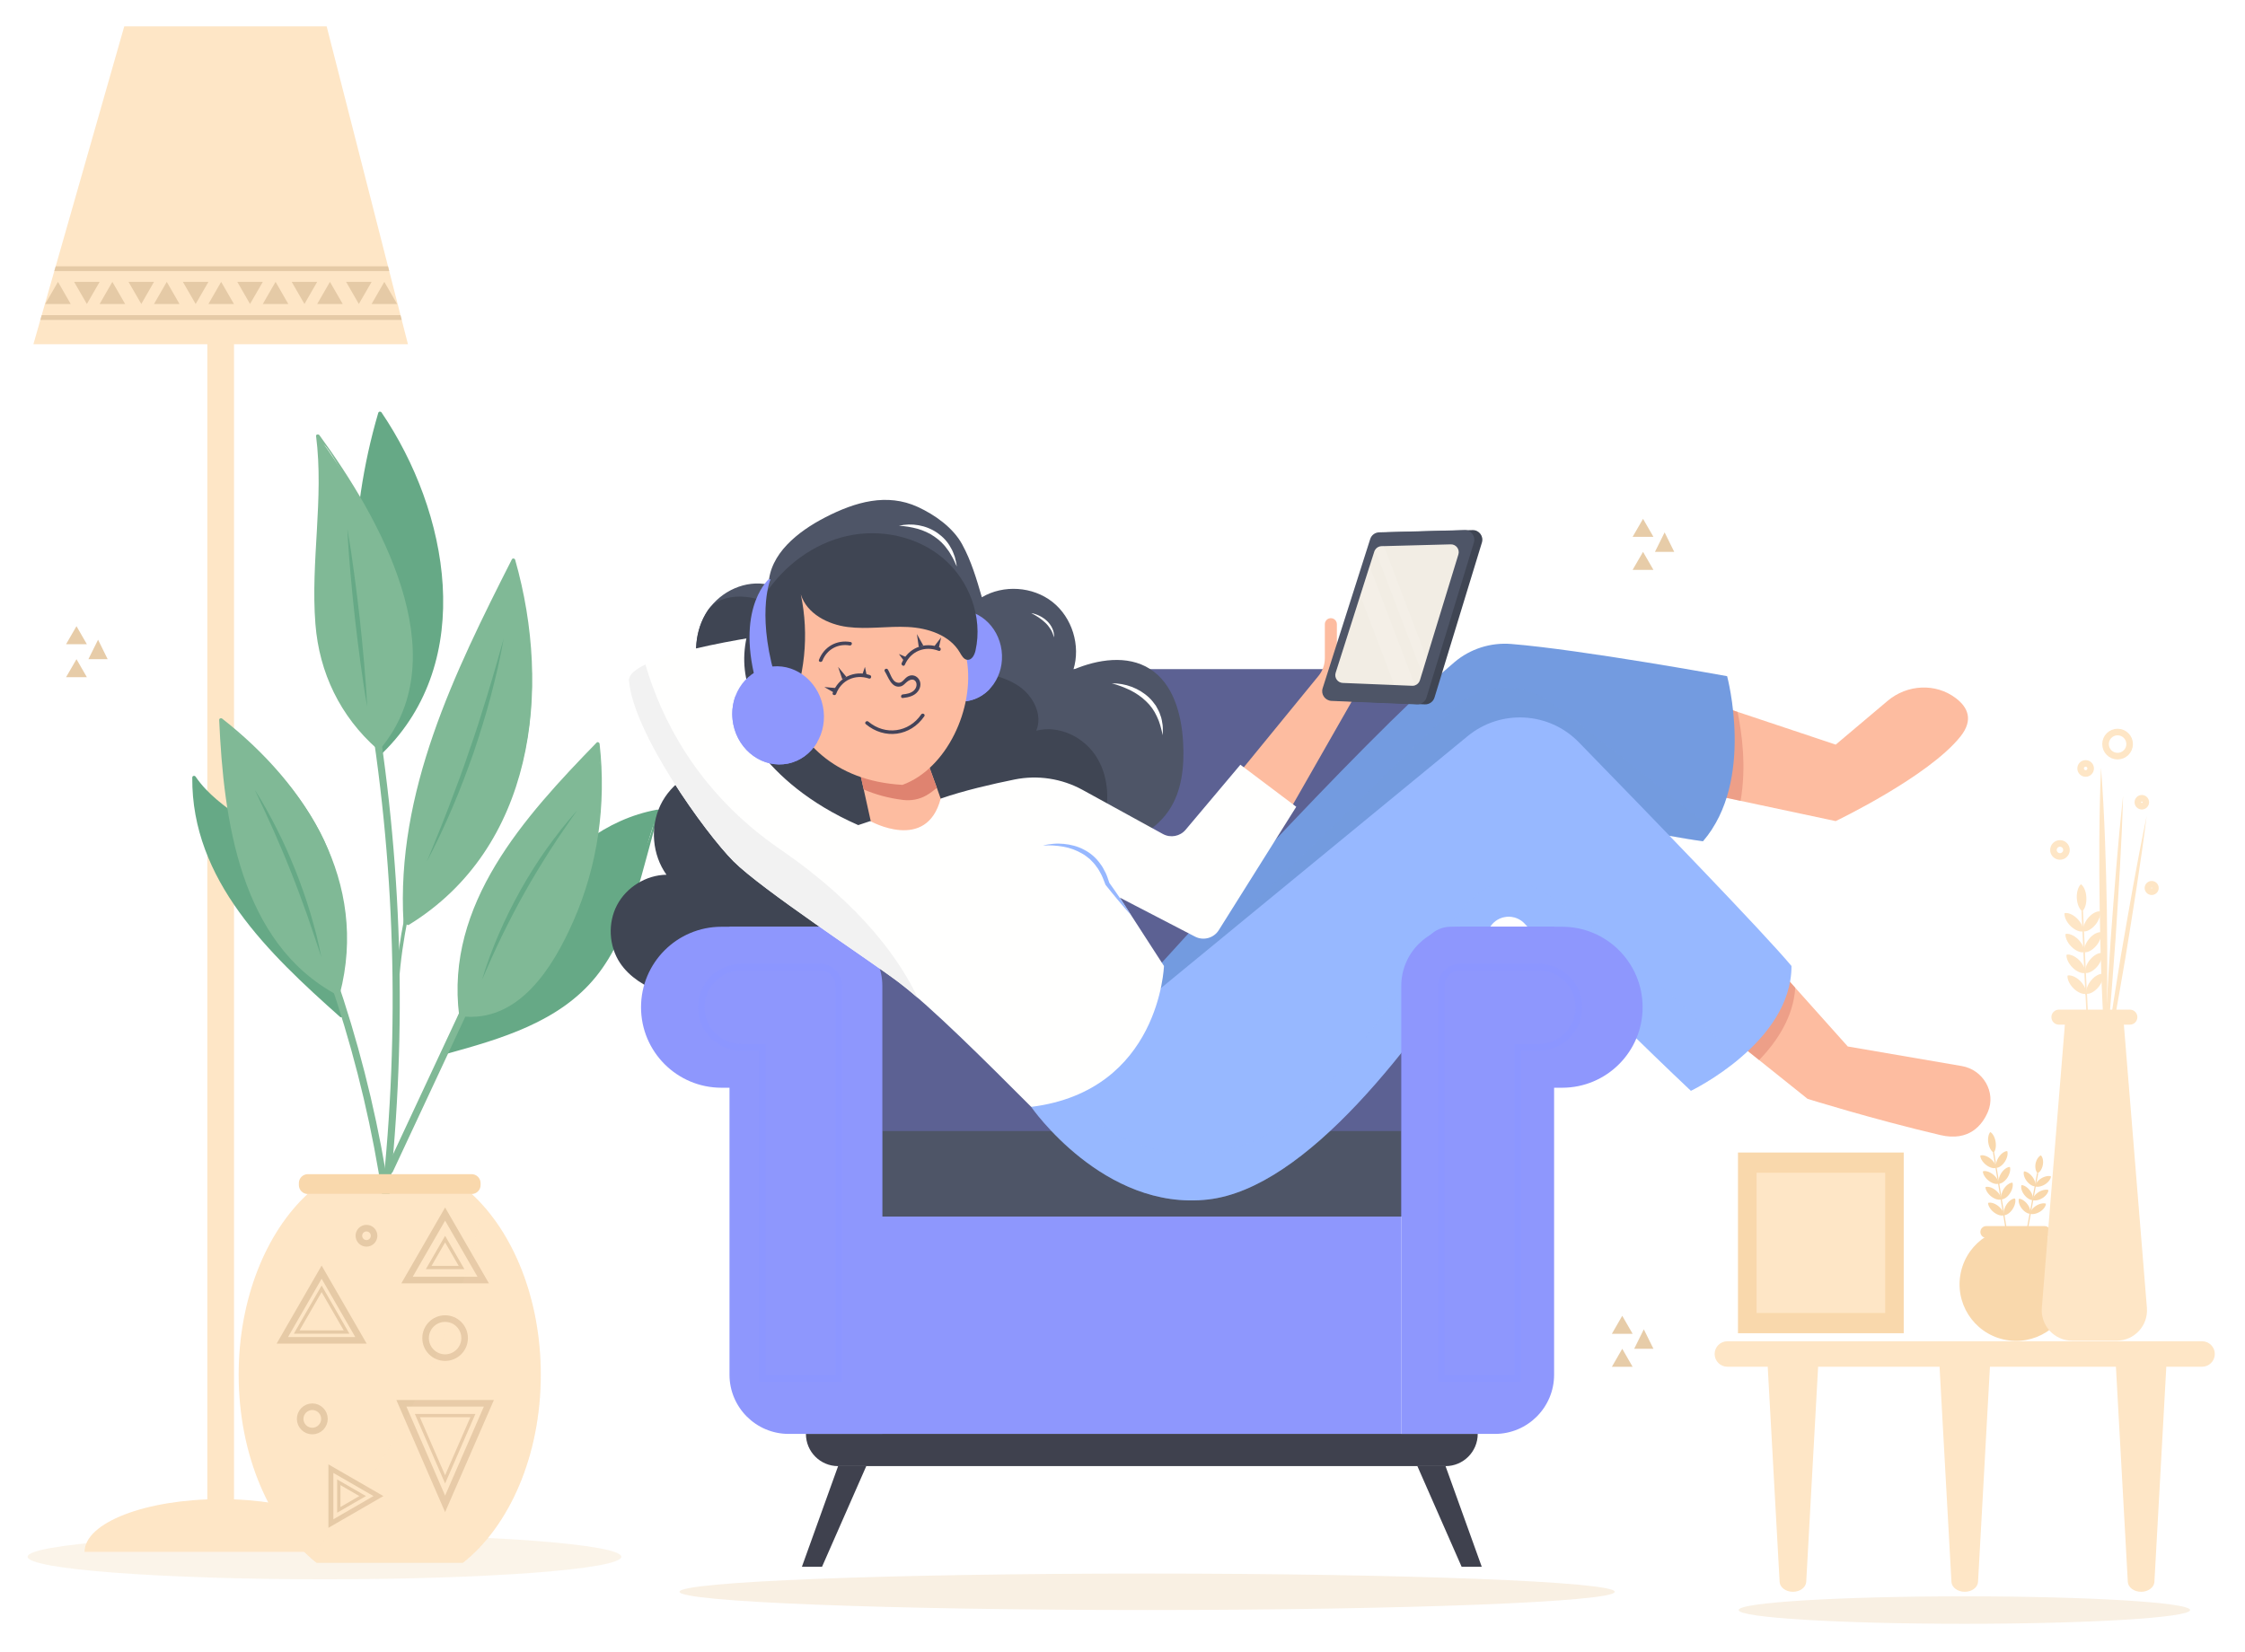 <svg width="341" height="251" viewBox="0 0 341 251" fill="none" xmlns="http://www.w3.org/2000/svg">
<g filter="url(#filter0_d_1_3677)">
<path d="M174.242 240.597C213.468 240.597 245.267 239.357 245.267 237.827C245.267 236.297 213.468 235.057 174.242 235.057C135.015 235.057 103.216 236.297 103.216 237.827C103.216 239.357 135.015 240.597 174.242 240.597Z" fill="#F9F0E3"/>
<path opacity="0.5" d="M49.282 235.93C74.182 235.93 94.368 234.396 94.368 232.505C94.368 230.614 74.182 229.081 49.282 229.081C24.381 229.081 4.195 230.614 4.195 232.505C4.195 234.396 24.381 235.93 49.282 235.93Z" fill="#F9EAD4"/>
<path d="M332.659 240.604C332.659 241.76 317.31 242.691 298.373 242.691C279.437 242.691 264.088 241.76 264.088 240.604C264.088 239.448 279.437 238.518 298.373 238.518C317.303 238.518 332.659 239.448 332.659 240.604Z" fill="#F9F0E3"/>
<path d="M249.568 74.824L247.984 77.558H251.144L249.568 74.824Z" fill="#E7CCA8"/>
<path d="M249.568 79.84L247.984 82.574H251.144L249.568 79.84Z" fill="#E7CCA8"/>
<path d="M252.844 76.881L251.376 79.84H254.304L252.844 76.881Z" fill="#E7CCA8"/>
<path d="M11.618 91.131L10.035 93.872H13.195L11.618 91.131Z" fill="#E7CCA8"/>
<path d="M11.618 96.147L10.035 98.881H13.195L11.618 96.147Z" fill="#E7CCA8"/>
<path d="M14.895 93.188L13.427 96.147H16.355L14.895 93.188Z" fill="#E7CCA8"/>
<path d="M246.408 195.9L244.832 198.634H247.984L246.408 195.9Z" fill="#E7CCA8"/>
<path d="M246.408 200.909L244.832 203.65H247.984L246.408 200.909Z" fill="#E7CCA8"/>
<path d="M249.684 197.951L248.224 200.909H251.144L249.684 197.951Z" fill="#E7CCA8"/>
<path d="M184.142 55.507C184.142 57.434 182.588 58.99 180.663 58.99C178.738 58.99 177.183 57.434 177.183 55.507C177.183 53.581 178.738 52.025 180.663 52.025C182.58 52.025 184.142 53.588 184.142 55.507Z" stroke="white" stroke-miterlimit="10"/>
<path d="M334.482 203.636H262.374C261.306 203.636 260.442 202.771 260.442 201.702C260.442 200.633 261.306 199.768 262.374 199.768H334.482C335.55 199.768 336.414 200.633 336.414 201.702C336.414 202.771 335.55 203.636 334.482 203.636Z" fill="#FEE6C6"/>
<path d="M272.333 237.827C271.25 237.827 270.357 237.165 270.313 236.322L268.439 202.443H276.226L274.352 236.322C274.301 237.165 273.415 237.827 272.333 237.827Z" fill="#FEE6C6"/>
<path d="M325.221 237.827C324.138 237.827 323.245 237.165 323.201 236.322L321.327 202.443H329.114L327.24 236.322C327.189 237.165 326.303 237.827 325.221 237.827Z" fill="#FEE6C6"/>
<path d="M298.432 237.827C297.349 237.827 296.456 237.165 296.412 236.322L294.538 202.443H302.325L300.451 236.322C300.407 237.165 299.514 237.827 298.432 237.827Z" fill="#FEE6C6"/>
<path d="M314.608 192.997C315.646 188.366 312.736 183.77 308.109 182.732C303.482 181.693 298.89 184.606 297.852 189.237C296.815 193.868 299.724 198.464 304.352 199.502C308.979 200.541 313.571 197.628 314.608 192.997Z" fill="#F9D8AC"/>
<path d="M310.555 184.057H301.7C301.206 184.057 300.807 183.657 300.807 183.163C300.807 182.669 301.206 182.269 301.7 182.269H310.555C311.049 182.269 311.448 182.669 311.448 183.163C311.448 183.657 311.049 184.057 310.555 184.057Z" fill="#F9D8AC"/>
<path d="M302.311 167.99C302.623 168.136 302.993 168.688 303.117 169.451C303.24 170.215 303.08 170.869 302.819 171.095C302.514 170.956 302.136 170.397 302.013 169.633C301.889 168.87 302.071 168.223 302.311 167.99Z" fill="#F9D8AC"/>
<path d="M302.892 171.019L302.713 171.049L303.518 175.948L303.697 175.919L302.892 171.019Z" fill="#F9D8AC"/>
<path d="M304.889 170.884C304.555 170.862 304.003 171.174 303.596 171.792C303.189 172.418 303.081 173.079 303.219 173.414C303.545 173.443 304.105 173.123 304.512 172.505C304.926 171.887 305.013 171.218 304.889 170.884Z" fill="#F9D8AC"/>
<path d="M300.792 171.56C301.105 171.429 301.722 171.545 302.311 172.003C302.899 172.461 303.211 173.057 303.189 173.421C302.892 173.559 302.26 173.435 301.671 172.977C301.083 172.519 300.785 171.916 300.792 171.56Z" fill="#F9D8AC"/>
<path d="M301.185 173.959C301.497 173.828 302.114 173.952 302.703 174.402C303.291 174.86 303.603 175.457 303.582 175.82C303.284 175.958 302.652 175.835 302.063 175.377C301.475 174.919 301.177 174.315 301.185 173.959Z" fill="#F9D8AC"/>
<path d="M305.289 173.29C304.954 173.268 304.402 173.581 303.996 174.199C303.589 174.817 303.48 175.485 303.618 175.82C303.945 175.849 304.504 175.529 304.911 174.911C305.318 174.286 305.412 173.617 305.289 173.29Z" fill="#F9D8AC"/>
<path d="M303.676 175.811L303.497 175.84L304.302 180.74L304.481 180.71L303.676 175.811Z" fill="#F9D8AC"/>
<path d="M305.681 175.675C305.347 175.653 304.795 175.966 304.388 176.584C303.981 177.209 303.872 177.87 304.01 178.205C304.337 178.234 304.896 177.921 305.303 177.296C305.71 176.678 305.804 176.009 305.681 175.675Z" fill="#F9D8AC"/>
<path d="M301.577 176.351C301.889 176.22 302.507 176.336 303.095 176.794C303.683 177.252 303.996 177.849 303.974 178.212C303.676 178.35 303.044 178.227 302.456 177.769C301.867 177.311 301.57 176.707 301.577 176.351Z" fill="#F9D8AC"/>
<path d="M301.976 178.757C302.289 178.626 302.906 178.75 303.495 179.201C304.083 179.659 304.395 180.255 304.374 180.619C304.076 180.757 303.444 180.633 302.855 180.175C302.267 179.717 301.962 179.106 301.976 178.757Z" fill="#F9D8AC"/>
<path d="M306.073 178.081C305.739 178.059 305.187 178.372 304.78 178.99C304.374 179.608 304.265 180.277 304.403 180.611C304.729 180.64 305.289 180.32 305.696 179.702C306.11 179.084 306.197 178.408 306.073 178.081Z" fill="#F9D8AC"/>
<path d="M304.467 180.601L304.288 180.63L305.093 185.53L305.272 185.5L304.467 180.601Z" fill="#F9D8AC"/>
<path d="M309.996 171.531C310.243 171.749 310.417 172.316 310.293 172.978C310.17 173.639 309.814 174.119 309.494 174.221C309.247 174.01 309.073 173.436 309.189 172.774C309.32 172.12 309.691 171.647 309.996 171.531Z" fill="#F9D8AC"/>
<path d="M309.419 174.176L308.638 178.423L308.817 178.456L309.597 174.209L309.419 174.176Z" fill="#F9D8AC"/>
<path d="M311.521 174.715C311.209 174.592 310.599 174.672 310.01 175.042C309.429 175.421 309.117 175.929 309.146 176.242C309.444 176.373 310.068 176.286 310.657 175.915C311.238 175.537 311.528 175.021 311.521 174.715Z" fill="#F9D8AC"/>
<path d="M307.432 173.959C307.766 173.952 308.31 174.243 308.724 174.803C309.139 175.362 309.247 175.951 309.109 176.235C308.783 176.249 308.231 175.951 307.817 175.391C307.402 174.832 307.315 174.243 307.432 173.959Z" fill="#F9D8AC"/>
<path d="M307.054 176.046C307.388 176.038 307.933 176.329 308.347 176.889C308.761 177.449 308.87 178.038 308.732 178.321C308.405 178.336 307.853 178.038 307.439 177.478C307.025 176.918 306.93 176.329 307.054 176.046Z" fill="#F9D8AC"/>
<path d="M311.136 176.794C310.824 176.671 310.214 176.751 309.625 177.122C309.044 177.5 308.732 178.008 308.761 178.321C309.059 178.452 309.683 178.365 310.272 177.994C310.853 177.623 311.151 177.1 311.136 176.794Z" fill="#F9D8AC"/>
<path d="M308.66 178.332L307.879 182.579L308.058 182.612L308.838 178.364L308.66 178.332Z" fill="#F9D8AC"/>
<path d="M310.758 178.866C310.446 178.743 309.836 178.823 309.247 179.193C308.666 179.571 308.354 180.08 308.383 180.393C308.681 180.524 309.306 180.437 309.894 180.066C310.475 179.695 310.766 179.179 310.758 178.866Z" fill="#F9D8AC"/>
<path d="M306.669 178.118C307.003 178.11 307.548 178.401 307.962 178.961C308.376 179.521 308.485 180.11 308.347 180.393C308.02 180.408 307.468 180.11 307.054 179.55C306.64 178.99 306.553 178.401 306.669 178.118Z" fill="#F9D8AC"/>
<path d="M307.891 182.484L307.111 186.731L307.289 186.764L308.07 182.517L307.891 182.484Z" fill="#F9D8AC"/>
<path d="M316.083 130.338C316.461 130.578 316.86 131.342 316.904 132.352C316.954 133.355 316.642 134.177 316.279 134.431C315.901 134.213 315.502 133.428 315.451 132.418C315.407 131.414 315.741 130.607 316.083 130.338Z" fill="#FEE6C6"/>
<path d="M316.394 134.336L316.155 134.348L316.467 140.803L316.706 140.791L316.394 134.336Z" fill="#FEE6C6"/>
<path d="M318.988 134.468C318.56 134.388 317.804 134.708 317.18 135.45C316.555 136.191 316.322 137.042 316.453 137.492C316.875 137.587 317.637 137.252 318.262 136.511C318.879 135.769 319.097 134.919 318.988 134.468Z" fill="#FEE6C6"/>
<path d="M313.591 134.73C314.013 134.613 314.797 134.853 315.487 135.529C316.177 136.206 316.497 137.027 316.41 137.492C316.003 137.623 315.204 137.369 314.514 136.693C313.816 136.017 313.519 135.188 313.591 134.73Z" fill="#FEE6C6"/>
<path d="M313.744 137.892C314.165 137.776 314.949 138.016 315.64 138.692C316.33 139.368 316.649 140.189 316.562 140.655C316.155 140.786 315.356 140.531 314.666 139.855C313.969 139.179 313.678 138.35 313.744 137.892Z" fill="#FEE6C6"/>
<path d="M319.141 137.63C318.712 137.55 317.957 137.87 317.332 138.612C316.707 139.353 316.475 140.204 316.606 140.655C317.027 140.749 317.79 140.415 318.414 139.673C319.032 138.932 319.25 138.081 319.141 137.63Z" fill="#FEE6C6"/>
<path d="M316.687 140.682L316.448 140.693L316.759 147.149L316.998 147.137L316.687 140.682Z" fill="#FEE6C6"/>
<path d="M319.293 140.785C318.865 140.705 318.109 141.025 317.485 141.767C316.86 142.508 316.628 143.359 316.758 143.81C317.18 143.904 317.942 143.57 318.567 142.828C319.184 142.087 319.402 141.229 319.293 140.785Z" fill="#FEE6C6"/>
<path d="M313.896 141.047C314.318 140.931 315.102 141.171 315.792 141.847C316.482 142.523 316.802 143.344 316.715 143.81C316.308 143.941 315.509 143.686 314.819 143.01C314.121 142.327 313.824 141.498 313.896 141.047Z" fill="#FEE6C6"/>
<path d="M314.049 144.21C314.47 144.093 315.255 144.333 315.945 145.009C316.635 145.685 316.954 146.507 316.867 146.972C316.46 147.103 315.661 146.849 314.971 146.173C314.274 145.496 313.976 144.668 314.049 144.21Z" fill="#FEE6C6"/>
<path d="M319.446 143.948C319.017 143.868 318.262 144.188 317.637 144.929C317.013 145.671 316.78 146.522 316.911 146.972C317.332 147.067 318.095 146.732 318.72 145.991C319.337 145.249 319.555 144.399 319.446 143.948Z" fill="#FEE6C6"/>
<path d="M317.005 146.971L316.766 146.983L317.078 153.438L317.317 153.426L317.005 146.971Z" fill="#FEE6C6"/>
<path d="M321.502 199.681H314.746C312.051 199.681 309.923 197.376 310.141 194.686L313.649 151.538H322.591L326.1 194.686C326.325 197.376 324.196 199.681 321.502 199.681Z" fill="#FEE6C6"/>
<path d="M323.514 151.669H312.734C312.102 151.669 311.594 151.16 311.594 150.527C311.594 149.895 312.102 149.386 312.734 149.386H323.514C324.146 149.386 324.654 149.895 324.654 150.527C324.654 151.153 324.146 151.669 323.514 151.669Z" fill="#FEE6C6"/>
<path d="M319.475 160.226C319.577 156.605 319.758 152.985 319.947 149.372C320.136 145.758 320.39 142.145 320.615 138.532C320.891 134.919 321.138 131.305 321.451 127.7L321.93 122.291C322.119 120.488 322.279 118.685 322.482 116.882C322.439 118.692 322.351 120.502 322.286 122.312L322.01 127.736C321.821 131.349 321.567 134.962 321.342 138.576C321.058 142.189 320.819 145.802 320.506 149.408C320.194 153.014 319.874 156.62 319.475 160.226Z" fill="#FEE6C6"/>
<path d="M319.816 156.082C319.271 148.848 319.061 141.607 318.93 134.366C318.828 127.125 318.814 119.884 319.133 112.636C319.678 119.869 319.889 127.11 320.02 134.352C320.114 141.593 320.129 148.834 319.816 156.082Z" fill="#FEE6C6"/>
<path d="M318.894 162.872C319.344 159.273 319.867 155.689 320.412 152.112C320.949 148.528 321.552 144.959 322.119 141.382C322.744 137.812 323.339 134.242 323.993 130.68L324.988 125.337C325.344 123.563 325.678 121.782 326.056 120.008C325.838 121.803 325.577 123.599 325.337 125.395L324.545 130.767C324.008 134.352 323.405 137.921 322.838 141.498C322.213 145.068 321.618 148.637 320.964 152.2C320.303 155.769 319.642 159.324 318.894 162.872Z" fill="#FEE6C6"/>
<path d="M317.557 112.745C317.557 113.167 317.216 113.508 316.795 113.508C316.373 113.508 316.032 113.167 316.032 112.745C316.032 112.323 316.373 111.981 316.795 111.981C317.216 111.981 317.557 112.323 317.557 112.745Z" stroke="#FEE6C6" stroke-miterlimit="10"/>
<path d="M321.647 110.876C322.658 110.876 323.477 110.056 323.477 109.044C323.477 108.033 322.658 107.212 321.647 107.212C320.636 107.212 319.816 108.033 319.816 109.044C319.816 110.056 320.636 110.876 321.647 110.876Z" stroke="#FEE6C6" stroke-miterlimit="10"/>
<path d="M325.33 118.481C325.663 118.481 325.932 118.211 325.932 117.877C325.932 117.544 325.663 117.274 325.33 117.274C324.997 117.274 324.727 117.544 324.727 117.877C324.727 118.211 324.997 118.481 325.33 118.481Z" stroke="#FEE6C6" stroke-miterlimit="10"/>
<path d="M327.393 130.906C327.393 131.218 327.138 131.473 326.826 131.473C326.514 131.473 326.259 131.218 326.259 130.906C326.259 130.593 326.514 130.339 326.826 130.339C327.138 130.339 327.393 130.593 327.393 130.906Z" stroke="#FEE6C6" stroke-miterlimit="10"/>
<path d="M312.894 126.115C313.439 126.115 313.882 125.672 313.882 125.126C313.882 124.58 313.439 124.137 312.894 124.137C312.348 124.137 311.906 124.58 311.906 125.126C311.906 125.672 312.348 126.115 312.894 126.115Z" stroke="#FEE6C6" stroke-miterlimit="10"/>
<path d="M289.163 171.095H263.986V198.547H289.163V171.095Z" fill="#F9D8AC"/>
<path d="M286.344 174.17H266.812V195.471H286.344V174.17Z" fill="#FEE6C6"/>
<path d="M35.546 45.831H31.492V225.213H35.546V45.831Z" fill="#FEE6C6"/>
<path d="M54.199 231.764H12.846C12.846 227.336 22.107 223.752 33.526 223.752C44.945 223.752 54.199 227.336 54.199 231.764Z" fill="#FEE6C6"/>
<path d="M61.964 48.295H5.074L6.127 44.602L6.338 43.875L8.248 37.187L8.459 36.46L18.875 0H49.616L58.935 36.46L59.124 37.187L60.831 43.875L61.02 44.602L61.964 48.295Z" fill="#FEE6C6"/>
<path d="M8.807 38.822L6.868 42.181H10.74L8.807 38.822Z" fill="#E5CAA6"/>
<path d="M13.195 42.181L11.255 38.822H15.134L13.195 42.181Z" fill="#E5CAA6"/>
<path d="M17.066 38.822L15.134 42.181H19.006L17.066 38.822Z" fill="#E5CAA6"/>
<path d="M21.461 42.181L19.521 38.822H23.393L21.461 42.181Z" fill="#E5CAA6"/>
<path d="M25.332 38.822L23.393 42.181H27.265L25.332 38.822Z" fill="#E5CAA6"/>
<path d="M29.72 42.181L27.78 38.822H31.659L29.72 42.181Z" fill="#E5CAA6"/>
<path d="M33.592 38.822L31.659 42.181H35.531L33.592 38.822Z" fill="#E5CAA6"/>
<path d="M37.979 42.181L36.047 38.822H39.918L37.979 42.181Z" fill="#E5CAA6"/>
<path d="M41.858 38.822L39.919 42.181H43.79L41.858 38.822Z" fill="#E5CAA6"/>
<path d="M46.245 42.181L44.306 38.822H48.177L46.245 42.181Z" fill="#E5CAA6"/>
<path d="M50.117 38.822L48.178 42.181H52.056L50.117 38.822Z" fill="#E5CAA6"/>
<path d="M54.504 42.181L52.572 38.822H56.444L54.504 42.181Z" fill="#E5CAA6"/>
<path d="M58.376 38.822L56.444 42.181H60.315L58.376 38.822Z" fill="#E5CAA6"/>
<path d="M59.124 37.187H8.248L8.459 36.459H58.935L59.124 37.187Z" fill="#E5CAA6"/>
<path d="M61.02 44.602H6.127L6.338 43.875H60.831L61.02 44.602Z" fill="#E5CAA6"/>
<path d="M68.385 154.707C69.867 148.964 73.055 143.831 76.332 138.887C79.237 134.496 82.281 130.127 86.116 126.521C89.951 122.908 94.68 120.065 99.881 119.265C98.61 123.366 97.338 127.466 96.067 131.566C94.796 135.667 93.481 139.854 90.975 143.337C88.353 146.972 84.554 149.632 80.501 151.537C76.44 153.442 72.097 154.642 67.775 155.834" fill="#66A986"/>
<path d="M68.654 154.781C70.841 147.009 75.591 139.942 80.385 133.523C82.862 130.2 85.586 127.074 88.884 124.552C90.446 123.352 98.414 118.067 99.206 120.56C99.555 121.665 97.622 125.657 97.296 126.711C96.685 128.681 96.09 130.651 95.465 132.614C94.296 136.3 93.024 140.03 90.751 143.199C85.405 150.622 76.078 153.261 67.71 155.573C67.376 155.668 67.514 156.191 67.855 156.097C76.034 153.836 84.911 151.291 90.496 144.413C96.01 137.63 97.63 127.467 100.15 119.339C100.216 119.128 100.005 118.968 99.816 119.004C91.949 120.444 85.855 125.613 81.039 131.771C75.729 138.561 70.485 146.267 68.131 154.643C68.029 154.97 68.552 155.115 68.654 154.781Z" fill="#66A986"/>
<path d="M59.669 174.01C65.407 161.738 71.138 149.459 76.877 137.187C77.175 136.554 76.231 136.002 75.933 136.634C70.194 148.906 64.463 161.186 58.725 173.457C58.434 174.09 59.371 174.643 59.669 174.01Z" fill="#80B996"/>
<path d="M60.497 147.598C60.831 134.737 65.683 121.738 68.916 109.372C69.003 109.03 68.48 108.884 68.393 109.226C65.146 121.658 60.294 134.664 59.959 147.598C59.945 147.947 60.49 147.947 60.497 147.598Z" fill="#80B996"/>
<path d="M51.838 150.288C46.361 145.417 40.841 140.495 36.548 134.548C32.262 128.601 29.248 121.469 29.488 114.141C32.981 119.688 40.361 121.76 44.001 127.212C45.199 129.008 45.918 131.08 46.623 133.123C48.599 138.845 50.582 144.573 52.557 150.295" fill="#66A986"/>
<path d="M52.027 150.099C46.282 144.988 40.441 139.812 36.076 133.414C33.904 130.23 32.124 126.747 31.006 123.054C30.425 121.135 30.032 119.172 29.843 117.18C29.684 115.464 29.175 114.846 30.446 115.9C32.248 117.398 33.795 119.012 35.727 120.379C38.379 122.247 41.182 123.999 43.18 126.609C45.758 129.975 46.804 134.512 48.177 138.481C49.55 142.443 50.916 146.406 52.289 150.368C52.405 150.695 52.928 150.557 52.812 150.222C51.286 145.817 49.768 141.418 48.243 137.013C47.044 133.537 46.107 129.706 43.935 126.674C40.158 121.396 33.403 119.39 29.713 113.995C29.567 113.777 29.204 113.85 29.204 114.134C29.088 129.735 40.834 140.858 51.635 150.477C51.904 150.717 52.296 150.331 52.027 150.099Z" fill="#66A986"/>
<path d="M41.19 123.556C50.146 141.811 56.03 161.375 58.623 181.549C58.71 182.233 59.8 182.247 59.712 181.549C57.097 161.178 51.178 141.447 42.127 123.003C41.822 122.37 40.877 122.923 41.19 123.556Z" fill="#80B996"/>
<path d="M57.351 107.197C52.869 91.472 53 74.46 57.729 58.8C61.02 63.532 63.54 68.803 65.167 74.329C66.983 80.486 67.688 87.037 66.62 93.369C65.552 99.701 62.632 105.801 57.947 110.185" fill="#66A986"/>
<path d="M57.613 107.125C55.318 98.823 54.185 90.266 54.381 81.651C54.49 77.034 54.955 72.432 55.797 67.888C56.16 65.933 56.596 63.992 57.09 62.065C57.94 58.786 58.536 60.407 59.8 62.588C68.204 77.041 70.666 97.347 57.744 109.997C57.49 110.244 57.875 110.629 58.129 110.382C72.453 96.358 68.168 73.741 57.955 58.663C57.824 58.474 57.526 58.495 57.453 58.728C52.797 74.599 52.674 91.327 57.076 107.27C57.185 107.605 57.708 107.46 57.613 107.125Z" fill="#66A986"/>
<path d="M70.027 150.288C68.836 142.378 71.378 134.264 75.497 127.409C79.615 120.553 85.245 114.751 90.824 109.022C92.182 119.942 89.865 131.291 84.337 140.8C82.819 143.417 81.017 145.94 78.606 147.765C76.194 149.59 73.085 150.666 70.114 150.128" fill="#80B996"/>
<path d="M70.303 150.288C69.264 142.022 71.749 134.024 76.064 127.009C78.257 123.446 80.872 120.168 83.64 117.034C84.896 115.617 86.189 114.221 87.497 112.847C88.056 112.258 88.608 111.516 89.247 111.022C90.228 110.266 90.105 109.735 90.729 110.84C91.325 111.88 90.925 114.541 90.911 115.726C90.889 117.558 90.773 119.39 90.562 121.215C90.083 125.228 89.131 129.212 87.707 132.999C84.896 140.495 79.615 150.942 70.1 149.859C69.751 149.822 69.758 150.368 70.1 150.404C78.817 151.4 83.988 142.959 87.046 136.038C90.809 127.54 92.109 118.234 91.078 109.023C91.056 108.804 90.794 108.645 90.613 108.826C79.674 120.08 67.608 133.319 69.744 150.288C69.802 150.629 70.347 150.637 70.303 150.288Z" fill="#80B996"/>
<path d="M61.557 136.147C60.881 126.477 62.828 116.764 66.01 107.604C69.191 98.444 73.593 89.77 77.98 81.119C80.893 91.014 81.823 101.65 79.368 111.668C76.912 121.686 70.847 131.007 61.978 136.256" fill="#80B996"/>
<path d="M61.833 136.147C61.26 126.18 63.192 116.387 66.511 107.023C68.276 102.043 70.397 97.194 72.671 92.425C73.761 90.127 74.894 87.852 76.034 85.584C76.165 85.322 77.32 82.479 77.596 82.494C78.511 82.53 78.569 84.304 78.758 85.097C83.153 103.701 79.129 125.38 61.841 136.024C61.543 136.205 61.819 136.678 62.117 136.496C81.09 124.82 83.894 100.895 78.25 81.047C78.192 80.829 77.857 80.764 77.749 80.982C69.01 98.219 60.141 116.285 61.289 136.147C61.31 136.496 61.855 136.504 61.833 136.147Z" fill="#80B996"/>
<path d="M55.681 101.331C60.032 126.682 60.795 152.483 57.984 178.052C57.904 178.75 59.001 178.743 59.073 178.052C61.892 152.389 61.093 126.485 56.734 101.04C56.611 100.349 55.565 100.64 55.681 101.331Z" fill="#80B996"/>
<path d="M57.496 109.596C53.319 106.106 49.68 100.181 48.7 94.831C47.719 89.48 48.01 83.976 48.344 78.545C48.685 73.115 49.07 67.633 48.286 62.246C52.361 67.735 55.789 73.704 58.484 79.992C60.525 84.754 62.16 89.778 62.341 94.954C62.523 100.13 61.128 105.51 57.707 109.4" fill="#80B996"/>
<path d="M57.693 109.408C50.938 103.446 48.344 95.558 48.308 86.725C48.294 82.632 48.664 78.553 48.867 74.475C48.969 72.432 49.042 70.389 49.013 68.346C49.005 67.757 48.446 63.642 48.809 63.424C50.117 62.639 59.364 82.814 59.88 84.297C62.77 92.578 63.395 102.05 57.519 109.212C57.301 109.481 57.678 109.866 57.904 109.597C69.548 95.406 57.482 74.38 48.519 62.116C48.381 61.927 47.974 61.956 48.01 62.254C49.223 71.77 47.16 81.272 47.909 90.796C48.49 98.219 51.693 104.849 57.301 109.793C57.57 110.026 57.955 109.64 57.693 109.408Z" fill="#80B996"/>
<path d="M51.358 146.928C53.465 139.52 52.223 129.422 48.692 122.573C45.162 115.732 39.663 110.069 33.562 105.372C33.896 113.267 34.506 121.272 37.136 128.724C39.772 136.183 44.305 143.373 51.358 146.928Z" fill="#80B996"/>
<path d="M51.62 147.002C56.022 130.128 46.608 115.246 33.759 105.184C33.592 105.053 33.279 105.118 33.294 105.38C33.962 120.466 36.403 139.23 51.221 147.169C51.533 147.336 51.802 146.863 51.497 146.696C44.763 143.09 40.441 136.685 37.776 129.67C36.403 126.056 35.524 122.269 34.943 118.452C34.55 115.864 34.303 113.261 34.122 110.651C34.064 109.8 33.897 108.863 33.962 108.012C34.056 106.776 33.584 106.42 34.805 106.703C36.032 106.987 38.037 109.466 38.931 110.317C40.252 111.574 41.516 112.897 42.708 114.279C45.366 117.361 47.712 120.793 49.303 124.551C52.238 131.458 53.001 139.579 51.097 146.856C51.01 147.198 51.533 147.343 51.62 147.002Z" fill="#80B996"/>
<path d="M82.143 204.835C82.143 217.136 77.371 227.853 70.318 233.429H48.076C41.023 227.853 36.25 217.136 36.25 204.835C36.25 193.341 40.42 183.229 46.717 177.398H71.669C77.974 183.229 82.143 193.334 82.143 204.835Z" fill="#FEE6C6"/>
<path d="M48.853 189.27L42.882 199.63H54.831L48.853 189.27Z" stroke="#E6CAA6" stroke-miterlimit="10"/>
<path d="M48.853 191.8L45.061 198.372H52.645L48.853 191.8Z" stroke="#E6CAA6" stroke-width="0.5" stroke-miterlimit="10"/>
<path d="M57.483 223.287L50.262 227.46V219.121L57.483 223.287Z" stroke="#E6CAA6" stroke-width="0.75" stroke-miterlimit="10"/>
<path d="M55.085 223.287L51.461 225.381V221.193L55.085 223.287Z" stroke="#E6CAA6" stroke-width="0.5" stroke-miterlimit="10"/>
<path d="M67.608 180.444L61.826 190.47H73.397L67.608 180.444Z" stroke="#E6CAA6" stroke-miterlimit="10"/>
<path d="M67.608 184.247L65.117 188.565H70.107L67.608 184.247Z" stroke="#E6CAA6" stroke-width="0.5" stroke-miterlimit="10"/>
<path d="M67.608 224.472L60.969 209.197H74.255L67.608 224.472Z" stroke="#E6CAA6" stroke-miterlimit="10"/>
<path d="M67.608 220.75L63.395 211.059H71.829L67.608 220.75Z" stroke="#E6CAA6" stroke-width="0.5" stroke-miterlimit="10"/>
<path d="M45.592 211.56C45.592 210.543 46.42 209.714 47.437 209.714C48.453 209.714 49.282 210.543 49.282 211.56C49.282 212.578 48.453 213.407 47.437 213.407C46.42 213.407 45.592 212.578 45.592 211.56Z" stroke="#E6CAA6" stroke-miterlimit="10"/>
<path d="M67.608 202.254C69.245 202.254 70.572 200.926 70.572 199.288C70.572 197.65 69.245 196.322 67.608 196.322C65.971 196.322 64.644 197.65 64.644 199.288C64.644 200.926 65.971 202.254 67.608 202.254Z" stroke="#E6CAA6" stroke-miterlimit="10"/>
<path d="M55.666 184.894C56.304 184.894 56.821 184.376 56.821 183.738C56.821 183.099 56.304 182.582 55.666 182.582C55.029 182.582 54.511 183.099 54.511 183.738C54.511 184.376 55.029 184.894 55.666 184.894Z" stroke="#E6CAA6" stroke-miterlimit="10"/>
<g opacity="0.25">
<path opacity="0.25" d="M73.34 179.114C69.359 198.794 60.236 217.42 47.074 232.571C47.4 232.862 47.734 233.16 48.076 233.429H70.318C77.371 227.853 82.143 217.136 82.143 204.835C82.143 194.388 78.7 185.097 73.34 179.114Z" fill="#FEE6C6"/>
</g>
<path d="M71.632 177.398H46.761C46.006 177.398 45.395 176.787 45.395 176.031V175.748C45.395 174.992 46.006 174.381 46.761 174.381H71.632C72.388 174.381 72.998 174.992 72.998 175.748V176.031C73.005 176.787 72.388 177.398 71.632 177.398Z" fill="#F9D8AC"/>
<path d="M73.216 144.85C73.913 142.48 74.792 140.16 75.773 137.885C76.746 135.609 77.865 133.392 79.063 131.225C80.284 129.066 81.591 126.965 83.029 124.951C83.756 123.948 84.489 122.952 85.252 121.978C86.037 121.018 86.814 120.066 87.649 119.15C87.3 119.659 86.945 120.168 86.581 120.662L85.535 122.189C84.838 123.207 84.155 124.232 83.494 125.264C82.172 127.343 80.894 129.437 79.695 131.582C78.482 133.719 77.364 135.907 76.274 138.118C75.192 140.335 74.196 142.589 73.216 144.85Z" fill="#66A986"/>
<path d="M55.768 103.345C55.369 101.113 55.049 98.873 54.744 96.634C54.432 94.395 54.17 92.149 53.909 89.909C53.669 87.663 53.429 85.416 53.24 83.163L52.964 79.782C52.899 78.655 52.812 77.521 52.768 76.394C52.972 77.507 53.132 78.626 53.32 79.746L53.792 83.105C54.105 85.344 54.366 87.59 54.628 89.837C54.868 92.083 55.107 94.33 55.296 96.591C55.492 98.83 55.667 101.084 55.768 103.345Z" fill="#66A986"/>
<path d="M38.72 116.031C39.955 117.957 41.052 119.964 42.083 122.007C43.122 124.05 44.037 126.143 44.894 128.274C45.73 130.404 46.5 132.563 47.153 134.759C47.473 135.856 47.785 136.961 48.069 138.066C48.33 139.179 48.599 140.291 48.809 141.418L47.727 138.168C47.371 137.085 47.001 136.009 46.623 134.933C45.853 132.788 45.069 130.651 44.226 128.543C43.398 126.427 42.497 124.333 41.589 122.247C40.659 120.16 39.693 118.103 38.72 116.031Z" fill="#66A986"/>
<path d="M64.834 126.885C65.974 124.115 67.107 121.353 68.175 118.561C69.243 115.769 70.296 112.978 71.24 110.149C72.243 107.336 73.136 104.486 74.008 101.636C74.444 100.211 74.865 98.779 75.279 97.34L76.507 93.021C76.252 94.497 75.933 95.958 75.62 97.427C75.279 98.888 74.916 100.342 74.545 101.789C73.775 104.69 72.875 107.547 71.923 110.389C70.921 113.21 69.867 116.024 68.683 118.779C67.507 121.52 66.243 124.239 64.834 126.885Z" fill="#66A986"/>
<path d="M200.936 97.652H145.927C132.605 97.652 121.804 108.463 121.804 121.796V180.822H225.067V121.796C225.067 108.463 214.265 97.652 200.936 97.652Z" fill="#5C6193"/>
<path d="M212.842 167.83H134.021V180.822H212.842V167.83Z" fill="#4E5567"/>
<path d="M212.842 180.822H127.913V213.843H212.842V180.822Z" fill="#8E97FD"/>
<path d="M219.568 218.736H127.303C124.6 218.736 122.414 216.548 122.414 213.843H224.457C224.457 216.548 222.263 218.736 219.568 218.736Z" fill="#3F414E"/>
<path d="M124.862 234.025H121.804L127.302 218.736H131.581L124.862 234.025Z" fill="#3F414E"/>
<path d="M222.009 234.025H225.067L219.568 218.736H215.29L222.009 234.025Z" fill="#3F414E"/>
<path d="M113.044 107.125C110.087 105.155 107.603 102.349 106.433 98.99C105.264 95.631 105.526 91.705 107.509 88.753C109.492 85.802 113.276 84.042 116.741 84.835C116.886 80.153 121.186 76.743 125.349 74.599C129.932 72.236 134.719 70.869 139.404 73.014C142.012 74.213 144.758 76.162 146.138 78.684C147.518 81.2 148.339 83.977 149.138 86.74C152.414 84.791 156.874 85.089 159.866 87.452C162.859 89.815 164.174 94.09 163.041 97.732C166.745 96.162 171.234 95.464 174.641 97.608C178.222 99.862 179.457 104.493 179.704 108.724C179.915 112.359 179.551 116.213 177.488 119.208C175.048 122.756 170.726 124.428 166.636 125.773C159.561 128.092 152.276 130.033 144.83 130.251C137.385 130.469 129.714 128.855 123.612 124.588C117.504 120.32 113.196 113.166 113.414 105.715" fill="#4E5567"/>
<path d="M109.143 112.417C105.438 112.614 101.923 114.962 100.317 118.314C98.712 121.665 99.075 125.874 101.233 128.892C98.153 128.935 95.167 130.767 93.729 133.493C92.291 136.22 92.472 139.717 94.172 142.283C95.61 144.45 97.957 145.86 100.39 146.776C107.138 149.313 114.809 148.455 121.506 145.787C125.356 144.253 129.053 142.079 131.646 138.852C134.24 135.624 135.591 131.211 134.472 127.219C133.687 124.435 131.792 122.072 129.554 120.255C127.31 118.437 124.717 117.107 122.138 115.82C117.692 113.602 113.036 111.407 108.068 111.32" fill="#3F4553"/>
<path d="M130.971 161.251H109.586C102.838 161.251 97.368 155.777 97.368 149.023C97.368 142.269 102.838 136.794 109.586 136.794H126.533C128.988 136.794 130.978 138.786 130.978 141.244V161.251H130.971Z" fill="#8E97FD"/>
<path d="M134.022 213.843H119.792C114.831 213.843 110.806 209.815 110.806 204.85V136.787H125.036C129.997 136.787 134.022 140.815 134.022 145.78V213.843Z" fill="#8E97FD"/>
<path d="M136.535 75.878C138.467 75.42 140.646 75.769 142.361 76.947C143.203 77.536 143.944 78.299 144.416 79.208C144.699 79.637 144.845 80.131 145.026 80.596C145.164 81.076 145.259 81.578 145.339 82.058C145.099 81.614 144.946 81.149 144.699 80.727C144.445 80.313 144.242 79.877 143.937 79.506C143.407 78.721 142.716 78.066 141.946 77.536C141.184 76.998 140.312 76.612 139.404 76.343C138.489 76.096 137.53 75.922 136.535 75.878Z" fill="white"/>
<path d="M168.874 99.818C170.907 99.782 173.014 100.538 174.554 101.999C174.946 102.356 175.258 102.792 175.571 103.214C175.818 103.686 176.108 104.13 176.246 104.638C176.45 105.126 176.515 105.649 176.595 106.158C176.646 106.674 176.624 107.19 176.61 107.692C176.384 106.696 176.159 105.722 175.723 104.849C175.324 103.962 174.757 103.17 174.053 102.516C173.363 101.847 172.549 101.301 171.677 100.858C170.784 100.436 169.854 100.066 168.874 99.818Z" fill="white"/>
<path d="M156.634 89.146C157.084 89.211 157.513 89.371 157.927 89.575C158.341 89.778 158.719 90.047 159.053 90.36C159.387 90.68 159.663 91.073 159.852 91.494C160.048 91.916 160.121 92.388 160.106 92.839C159.961 92.41 159.837 91.989 159.598 91.625C159.365 91.262 159.111 90.92 158.791 90.622C158.174 90.026 157.433 89.553 156.634 89.146Z" fill="white"/>
<path d="M167.689 120.691C168.605 117.361 168.307 113.596 166.375 110.731C164.443 107.867 160.738 106.136 157.397 107.009C158.421 104.602 156.939 101.731 154.774 100.255C152.617 98.779 149.944 98.321 147.387 97.74C139.876 96.031 132.678 92.941 126.264 88.674C123.017 86.514 122.479 87.001 120.947 83.519C120.031 84.864 118.237 87.052 118.186 88.717C115.288 86.071 109.477 85.795 107.501 88.746C105.518 91.698 105.257 95.624 106.426 98.983C107.596 102.341 110.08 105.148 113.036 107.118L113.399 105.708C113.182 113.159 117.489 120.313 123.598 124.581C129.707 128.848 137.377 130.462 144.816 130.244C151.68 130.041 158.406 128.376 164.958 126.296C166.171 124.573 167.137 122.705 167.689 120.691Z" fill="#3F4553"/>
<path d="M127.419 145.78V205.41H115.797V155.115H112.608C109.245 155.115 106.521 152.389 106.521 149.023C106.521 145.657 109.245 142.93 112.608 142.93H124.571C126.148 142.93 127.419 144.202 127.419 145.78Z" stroke="#8C96FF" stroke-miterlimit="10"/>
<path d="M139.593 96.438C139.106 92.628 141.518 89.182 144.975 88.739C148.44 88.295 151.644 91.014 152.138 94.824C152.624 98.633 150.213 102.08 146.755 102.523C143.29 102.967 140.087 100.24 139.593 96.438Z" fill="#8E97FD"/>
<path d="M139.593 96.44C140.08 100.249 143.29 102.976 146.755 102.525C148.193 102.343 149.443 101.631 150.387 100.606C146.087 97.843 145.331 90.987 145.193 88.726C145.121 88.734 145.055 88.734 144.983 88.741C141.518 89.184 139.106 92.63 139.593 96.44Z" fill="#8E97FD"/>
<path d="M130.361 112.178L132.801 123.185L141.358 125.628C141.358 125.628 144.416 122.567 144.416 121.956C144.416 121.345 140.138 109.728 140.138 109.728L130.361 112.178Z" fill="#FDBCA0"/>
<path d="M140.13 109.735L130.353 112.178L131.189 115.936C132.939 116.693 134.915 117.252 137.167 117.529C138.394 117.681 139.658 117.449 140.733 116.823C141.285 116.504 141.801 116.111 142.295 115.697C141.22 112.694 140.13 109.735 140.13 109.735Z" fill="#DF8370"/>
<path d="M116.915 90.164C116.915 90.164 115.695 114.017 137.08 115.238C143.799 112.796 148.077 103.621 146.857 96.278C145.636 88.942 137.69 76.707 126.082 80.378C119.973 82.828 116.915 90.164 116.915 90.164Z" fill="#FDBCA0"/>
<path d="M184.738 117.689L200.275 98.677C200.893 97.921 201.234 96.976 201.234 95.995V90.833C201.234 90.44 201.488 90.084 201.859 89.96C202.454 89.764 203.064 90.208 203.064 90.833V94.453L208.563 84.668L215.892 84.057L206.115 101.178L191.45 126.864L184.738 117.689Z" fill="#FDBCA0"/>
<path d="M253.17 100.56L278.834 109.124L286.729 102.465C289.686 99.971 294.022 99.731 297.095 102.08C298.875 103.439 299.812 105.351 297.77 107.903C292.882 114.017 278.826 120.742 278.826 120.742L250.105 114.628L253.17 100.56Z" fill="#FDBCA0"/>
<path opacity="0.5" d="M250.12 114.628L264.379 117.667C265.294 112.527 264.582 107.336 263.921 104.152L253.178 100.567L250.12 114.628Z" fill="#DF8370"/>
<path d="M174.351 144.595C174.351 144.595 206.522 108.819 220.912 96.605C223.309 94.57 226.418 93.581 229.556 93.835C240.176 94.693 262.338 98.728 262.338 98.728C262.338 98.728 266.616 114.628 258.669 123.803C253.781 123.192 231.786 118.91 231.786 118.91L187.179 167.83L174.351 144.595Z" fill="#739BE0"/>
<path d="M259.89 131.749L280.664 154.984L297.988 157.958C301.206 158.51 303.226 161.913 301.947 164.922C301.119 166.864 299.136 169.481 294.72 168.441C284.332 165.998 274.555 162.938 274.555 162.938L250.112 143.367L259.89 131.749Z" fill="#FDBCA0"/>
<path opacity="0.5" d="M272.688 146.064L259.89 131.749L250.112 143.367L267.197 157.049C270.015 154.134 272.405 150.419 272.688 146.064Z" fill="#DF8370"/>
<path opacity="0.2" d="M220.774 103.679L175.861 147.321L187.186 167.83L231.793 118.91C231.793 118.91 253.788 123.192 258.676 123.803C259.185 123.221 259.635 122.603 260.049 121.971C252.059 115.435 242.522 107.932 235.418 102.69C230.943 99.397 224.754 99.811 220.774 103.679Z" fill="#739BE0"/>
<path d="M156.634 164.159C156.634 164.159 167.632 180.059 183.518 178.227C198.35 176.511 214.774 155.079 226.338 136.816C227.522 134.941 230.173 134.73 231.648 136.38C240.742 146.58 256.839 161.716 256.839 161.716C256.839 161.716 272.115 154.381 272.115 142.756C267.902 137.696 250.323 119.55 239.812 108.768C235.28 104.115 227.943 103.715 222.924 107.838L173.733 148.259L156.634 164.159Z" fill="#97B8FF"/>
<g opacity="0.5">
<path opacity="0.5" d="M183.518 178.227C198.35 176.511 214.774 155.079 226.338 136.816C227.522 134.94 230.173 134.73 231.648 136.38C240.742 146.58 256.839 161.716 256.839 161.716C256.839 161.716 260.398 160 264.081 156.925C255.895 148.768 247.222 141.105 238.113 134.003C235.164 131.705 231.662 129.335 227.994 130.062C224.805 130.702 222.561 133.486 220.607 136.089C216.379 141.716 212.159 147.343 207.931 152.97C203.319 159.114 198.445 165.475 191.537 168.826C185.646 171.676 178.578 171.996 172.455 169.692C167.704 167.903 163.578 164.544 160.782 160.313L156.634 164.166C156.634 164.159 167.632 180.059 183.518 178.227Z" fill="#97B8FF"/>
</g>
<path d="M215.9 161.251H237.284C244.033 161.251 249.502 155.777 249.502 149.023C249.502 142.269 244.033 136.794 237.284 136.794H220.338C217.883 136.794 215.892 138.786 215.892 141.244V161.251H215.9Z" fill="#8E97FD"/>
<path d="M212.842 213.843H227.071C232.033 213.843 236.057 209.815 236.057 204.85V136.787H221.827C216.866 136.787 212.842 140.815 212.842 145.78V213.843Z" fill="#8E97FD"/>
<path d="M218.922 145.78V205.41H230.544V155.115H233.733C237.096 155.115 239.82 152.389 239.82 149.023C239.82 145.657 237.096 142.93 233.733 142.93H221.769C220.193 142.93 218.922 144.202 218.922 145.78Z" stroke="#8C96FF" stroke-miterlimit="10"/>
<path d="M122.414 101.171L112.027 104.232C112.027 104.232 115.085 114.628 130.361 121.353L132.191 120.742C132.191 120.742 140.741 125.533 142.884 117.325C146.341 116.118 150.692 115.115 154.099 114.424C157.622 113.712 161.276 114.272 164.421 115.995L176.639 122.705C177.794 123.337 179.239 123.068 180.089 122.058L188.406 112.178L196.89 118.568L185.13 137.303C184.367 138.525 182.791 138.954 181.513 138.292L170.079 132.36L176.798 142.756C176.798 142.756 176.188 161.716 156.634 164.159C149.915 157.434 141.358 148.87 136.47 145.199C131.581 141.527 115.695 131.131 111.417 126.849C107.138 122.567 96.141 107.278 95.531 99.332C95.531 95.049 119.973 91.996 119.973 91.996L122.414 101.171Z" fill="#FFFFFE"/>
<path d="M118.506 125.031C105.736 116.271 100.325 104.828 98.037 96.954C96.497 97.688 95.531 98.488 95.531 99.339C96.141 107.292 107.138 122.574 111.417 126.856C115.695 131.138 131.581 141.534 136.47 145.206C137.341 145.86 138.336 146.674 139.404 147.605C136.796 142.065 131.058 133.646 118.506 125.031Z" fill="#F2F2F2"/>
<path d="M158.414 124.464C158.922 124.319 159.445 124.239 159.975 124.195C160.506 124.144 161.036 124.152 161.573 124.203C162.634 124.304 163.709 124.573 164.675 125.097C165.648 125.591 166.506 126.347 167.13 127.241C167.479 127.67 167.704 128.172 167.958 128.652C168.198 129.139 168.329 129.67 168.518 130.179L168.467 130.077C169.062 130.884 169.614 131.727 170.188 132.549C170.762 133.377 171.3 134.221 171.837 135.079C171.162 134.33 170.493 133.574 169.861 132.803C169.229 132.025 168.568 131.262 167.958 130.469L167.936 130.448L167.9 130.368C167.704 129.902 167.551 129.415 167.326 128.957C167.079 128.521 166.876 128.056 166.549 127.67C166.28 127.249 165.917 126.907 165.568 126.544C165.176 126.238 164.806 125.904 164.355 125.671C163.491 125.169 162.532 124.806 161.515 124.632C160.506 124.457 159.46 124.377 158.414 124.464Z" fill="#97B8FF"/>
<path d="M134.392 97.994C134.93 98.844 135.395 100.56 136.753 100.291C137.218 100.197 137.436 99.841 137.792 99.564C139.041 98.59 139.695 100.088 138.809 100.909C138.351 101.331 137.712 101.433 137.123 101.498C136.782 101.534 136.775 102.08 137.123 102.043C137.98 101.949 138.881 101.752 139.433 101.025C139.876 100.444 139.964 99.644 139.477 99.062C139.026 98.539 138.358 98.452 137.792 98.83C137.261 99.179 136.964 100.008 136.099 99.637C135.482 99.375 135.191 98.234 134.864 97.718C134.675 97.427 134.203 97.696 134.392 97.994Z" fill="#444359"/>
<path d="M131.508 106.013C134.349 108.397 138.3 107.881 140.399 104.813C140.596 104.522 140.123 104.246 139.927 104.537C138.046 107.292 134.458 107.779 131.893 105.627C131.625 105.402 131.24 105.787 131.508 106.013Z" fill="#444359"/>
<path d="M124.92 96.38C125.581 94.679 127.252 93.741 129.053 94.061C129.395 94.119 129.54 93.595 129.198 93.537C127.092 93.166 125.167 94.242 124.397 96.242C124.266 96.561 124.797 96.7 124.92 96.38Z" fill="#444359"/>
<path d="M126.656 101.214L125.211 100.378L126.874 100.524L126.656 101.214Z" fill="#444359"/>
<path d="M127.005 101.418C127.775 99.339 129.896 98.379 131.988 99.084C132.322 99.193 132.467 98.67 132.133 98.561C129.751 97.761 127.346 98.931 126.482 101.28C126.358 101.6 126.881 101.745 127.005 101.418Z" fill="#444359"/>
<path d="M127.949 99.215L127.303 97.317L128.581 98.859L127.949 99.215Z" fill="#444359"/>
<path d="M130.935 98.626L131.378 97.317L131.661 98.677L130.935 98.626Z" fill="#444359"/>
<path d="M141.932 94.162L142.949 92.832L142.593 94.468L141.932 94.162Z" fill="#444359"/>
<path d="M142.709 94.352C140.407 93.45 137.944 94.461 136.963 96.729C136.825 97.049 137.298 97.325 137.436 97.005C138.329 94.94 140.465 94.053 142.571 94.875C142.891 95.006 143.029 94.475 142.709 94.352Z" fill="#444359"/>
<path d="M139.557 94.315L139.273 92.33L140.247 94.082L139.557 94.315Z" fill="#444359"/>
<path d="M137.356 96.474L136.535 95.355L137.806 95.907L137.356 96.474Z" fill="#444359"/>
<path d="M202.12 100.567L209.348 77.885C209.537 77.296 210.074 76.889 210.699 76.874L223.665 76.532C224.66 76.503 225.386 77.463 225.096 78.415L217.89 101.978C217.694 102.61 217.098 103.032 216.437 103.01L203.45 102.479C202.491 102.421 201.83 101.483 202.12 100.567Z" fill="#3F4553"/>
<path d="M200.9 100.568L208.127 77.885C208.316 77.296 208.854 76.889 209.478 76.874L222.444 76.533C223.44 76.504 224.166 77.463 223.875 78.415L216.67 101.978C216.474 102.61 215.878 103.032 215.217 103.01L202.229 102.48C201.263 102.421 200.609 101.484 200.9 100.568Z" fill="#4E5567"/>
<path d="M221.522 80.226L216.691 96.009L216.001 98.277L215.675 99.346C215.558 99.724 215.268 100.008 214.919 100.124C214.781 100.168 214.643 100.189 214.498 100.182L211.788 100.073L203.958 99.753C203.173 99.717 202.643 98.954 202.876 98.212L206.617 86.463L208.033 82.021L208.745 79.797C208.774 79.702 208.817 79.608 208.876 79.528C209.079 79.201 209.435 78.99 209.834 78.975L210.212 78.968L220.36 78.699C221.166 78.677 221.754 79.455 221.522 80.226Z" fill="#F2EDE4"/>
<g opacity="0.35">
<path opacity="0.35" d="M216.691 96.009L216.001 98.277L208.876 79.528C209.079 79.201 209.435 78.99 209.834 78.975L210.212 78.968L216.691 96.009Z" fill="white"/>
</g>
<g opacity="0.35">
<path opacity="0.35" d="M214.919 100.124C214.781 100.168 214.643 100.189 214.498 100.182L211.788 100.073L206.617 86.463L208.033 82.021L214.919 100.124Z" fill="white"/>
</g>
<path d="M119.748 104.69C122.269 98.961 122.937 92.432 121.637 86.303C122.545 89.219 125.719 90.869 128.748 91.254C131.777 91.64 134.85 91.102 137.9 91.254C140.951 91.407 144.249 92.483 145.789 95.122C146.072 95.602 146.385 96.198 146.937 96.242C147.627 96.3 148.033 95.486 148.179 94.809C149.305 89.742 147.227 84.181 143.268 80.822C139.31 77.463 133.702 76.293 128.639 77.434C123.576 78.575 119.116 81.905 116.254 86.231C114.46 88.943 113.247 92.076 113.065 95.326C112.884 98.568 113.784 101.92 115.811 104.457C116.312 105.082 116.93 105.686 117.714 105.86C118.499 106.035 119.457 105.591 119.581 104.791" fill="#3F4553"/>
<path d="M119.679 111.997C123.437 111.23 125.815 107.33 124.991 103.286C124.167 99.241 120.453 96.585 116.695 97.352C112.938 98.118 110.559 102.019 111.383 106.063C112.207 110.107 115.922 112.764 119.679 111.997Z" fill="#8E97FD"/>
<path d="M115.441 101.672C111.315 89.081 116.479 84.333 116.712 84.028L116.864 84.013H116.901L117.053 84.006C116.879 84.246 114.801 89.953 118.194 100.306L115.441 101.672Z" fill="#8E97FD"/>
<path d="M124.15 108.71C113.472 111.545 111.714 105.824 111.736 101.694C111.228 103.025 111.082 104.537 111.395 106.071C112.223 110.12 115.934 112.774 119.69 112.01C121.629 111.603 123.198 110.367 124.15 108.71Z" fill="#8E97FD"/>
</g>
<defs>
<filter id="filter0_d_1_3677" x="0.195" y="0" width="340.219" height="250.691" filterUnits="userSpaceOnUse" color-interpolation-filters="sRGB">
<feFlood flood-opacity="0" result="BackgroundImageFix"/>
<feColorMatrix in="SourceAlpha" type="matrix" values="0 0 0 0 0 0 0 0 0 0 0 0 0 0 0 0 0 0 127 0" result="hardAlpha"/>
<feOffset dy="4"/>
<feGaussianBlur stdDeviation="2"/>
<feComposite in2="hardAlpha" operator="out"/>
<feColorMatrix type="matrix" values="0 0 0 0 0 0 0 0 0 0 0 0 0 0 0 0 0 0 0.25 0"/>
<feBlend mode="normal" in2="BackgroundImageFix" result="effect1_dropShadow_1_3677"/>
<feBlend mode="normal" in="SourceGraphic" in2="effect1_dropShadow_1_3677" result="shape"/>
</filter>
</defs>
</svg>
